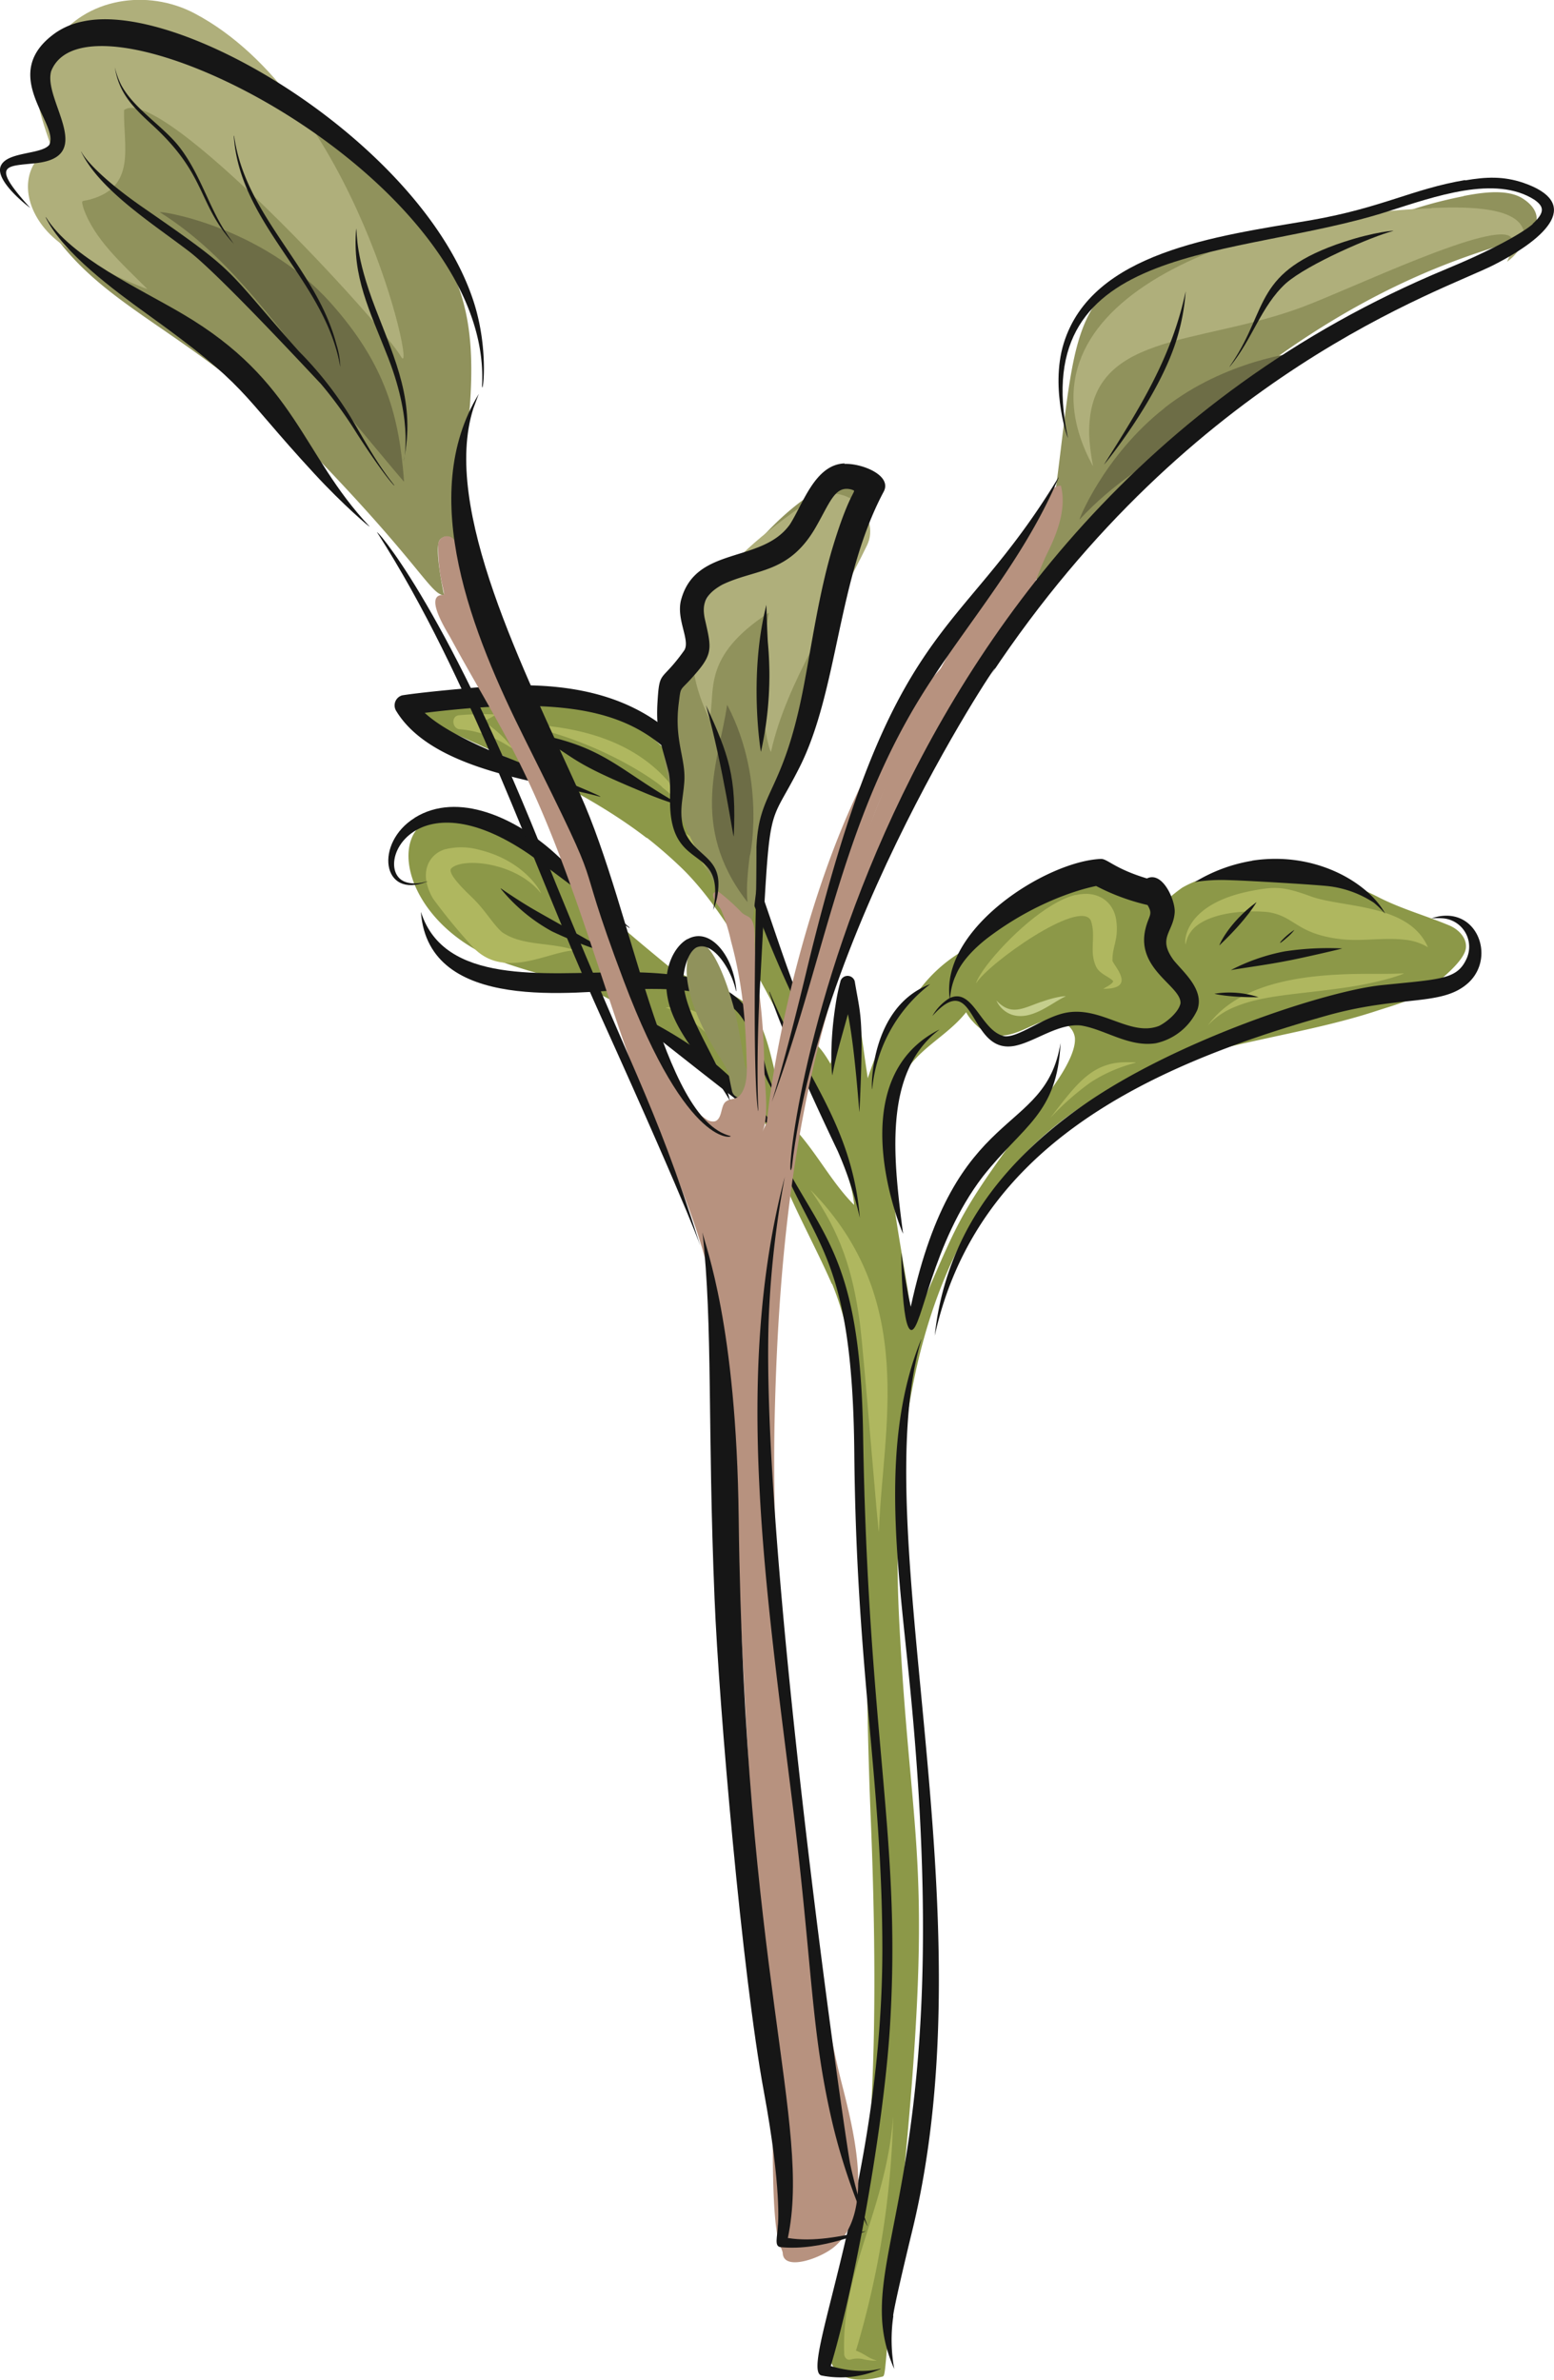 <svg id="Layer_1" data-name="Layer 1" xmlns="http://www.w3.org/2000/svg" viewBox="0 0 280.13 429.08"><defs><style>.cls-1{fill:#8c9848;}.cls-2{fill:#afb75f;}.cls-3{fill:#c5ce8d;}.cls-4{fill:#161616;}.cls-5{fill:#90925c;}.cls-6{fill:#b7927f;}.cls-7{fill:#afaf7b;}.cls-8{fill:#6d6d46;}</style></defs><path class="cls-1" d="M319.39,200c-5.72-2.89-10.33-6-17.05-3-2.88,1.31-5.29,3.5-8.17,4.8-1.74.79-3.61,1.24-5.34,2-2.61,1.21-3.7,3.59-6,5.09a26.46,26.46,0,0,0-7,6.39c-4.57,3.83-7.62,10.49-9.46,16.16-1.7-11.08-1.77-15.21-3.3-15.21s-1,3.1-3.41,12.61c-2.83-4.78-1.91-1.32-5-8.77-11.66-29.5-21-59.26-53-59.26-4.61,0-10.33.44-14.37,2.91-.85.52-1.61,1.54-1.22,2.46a2.63,2.63,0,0,0,1.5,1.2c13.1,6,27.54,11.94,39,20.79l-.09-.14a83.24,83.24,0,0,1,6.49,5.66c11,10.77,20.1,33.2,21.5,33.74,1.08,6,8.85,19.24,9.44,26.85-3.75-3.75-6.26-8.52-9.82-12.71-.43-.88-1-1.87-1.5-2.79-3.23-5.69-3.07-12.94-6.44-18.75-2.88-5-11.53-5.34-16.06-9.08-3.91-3.22-7.8-6.45-11.54-9.86a125.6,125.6,0,0,0-13.35-11.11c-27-18.45-29.24,12.14-3.77,20.84,12.13,4.15,14.66,2.36,30.8,14.83l-.16-.18c4,3.15,7.73,6.31,11.06,9.39,6.89,6.4,4.07,3.57,6.62,11.2,2.39,7.22,7,15.22,10.17,22.54l0-.15c8.07,19.75,5,48.23,7,96.82,2.1,51.11-1.66,68.21-1.52,67.16-1.21,8.93-15.56,37.8,3.4,33.11,1-.25.21,1.23,3.25-28.24,6.75-65.49,2.19-64.95,0-107.81-2.12-41.13,5.9-82.77,44-98.91l-.15,0c13.51-5.57,28.65-6.83,42.24-11.3,3.42-1.12,7.63-2.21,10.38-4.66,1.6-1.43,5.42-4.44,5.67-6.67.2-1.8-1.34-3.37-3-4.06-4.35-1.82-8.75-3-13-5.21a43.48,43.48,0,0,0-19.2-4.75,42.73,42.73,0,0,0-11.37,1.34,16.53,16.53,0,0,0-4.61,1.84,30.62,30.62,0,0,0-3.42,2.83ZM298,235.25c-15.22,20.46-14.7,20.64-21.67,36.52-.63.72-2.27,2.41-2.13,2.27-1.26-10.53-5.18-26.07-3.7-36.58h0c1.63-10.55,8.87-12,13.6-17.92a8,8,0,0,0,1.19,1.65c6.65,7.54,13-4.52,17.72,1.3a3.4,3.4,0,0,1,.69,1.61C304.09,228.07,297.89,235.4,298,235.25Z" transform="translate(-109.94 -37.06)"/><polygon class="cls-1" points="150 231.63 150.03 231.7 150.01 231.63 150 231.63"/><path class="cls-2" d="M303.85,198.38c-5.28,1.23-12.44,8-16,12.66-1.9,2.52-2,3.4-1.92,3.25,2.13-3.52,18.64-15.3,20.65-11.29,1,2.86-.37,5.52.94,8.31.64,1.34,2.29,1.78,3.05,2.57.28.44-1.89,1.44-1.72,1.44,5.71,0,2.38-3.58,1.63-5-.08-2.74,1.17-3.78.68-7.37-.45-3.26-3.25-5.49-7.35-4.53Z" transform="translate(-109.94 -37.06)"/><path class="cls-3" d="M297.65,217.66c-3.47,1.23-5.43,2.56-8.1-.24a4.85,4.85,0,0,0,2.4,2.41c3.69,1.59,7.59-2.05,10.08-3.15.15-.1-1.62,0-4.38,1Z" transform="translate(-109.94 -37.06)"/><path class="cls-2" d="M336,197.57c-13.61,2.45-12.48,10.31-12.32,9.66a7.32,7.32,0,0,1,.34-1.16,5.43,5.43,0,0,1,1.73-2.2c3.14-2.37,9-2.78,12.86-2.37,4.79.79,5,3.84,12.76,4.83,3.9.51,7.86-.32,11.82.14a10,10,0,0,1,4.15,1.35c-3.4-7.92-15.39-7.08-21.08-9.16-4.87-1.78-6.4-1.8-10.26-1.09Z" transform="translate(-109.94 -37.06)"/><path class="cls-2" d="M357.49,212.62c-10.46-.05-23.67.86-29.84,9.31a13.53,13.53,0,0,1,4.81-3.32c5.27-2.22,11.44-2.25,20.36-3.57,6.66-1,10.49-2.51,10.16-2.51-1.83.1-3.66.09-5.49.09Z" transform="translate(-109.94 -37.06)"/><path class="cls-2" d="M203.25,167.61c16.47,3.17,27.31,12.15,25.91,11.26a29.89,29.89,0,0,1,5.24,5.2c-5.78-12.13-17.75-16.17-31.15-16.49a0,0,0,0,0,0,0Z" transform="translate(-109.94 -37.06)"/><path class="cls-2" d="M190.27,190.13c-3,.85-5,4.26-2.26,8.94a101,101,0,0,0,7.37,8.93c5.24,5.29,12.45,1.18,17.17.48-.36,0,1.13-.09,1-.13-4.36-1.48-9.48-.71-13.11-3.25-1.61-1.4-2.93-3.81-5.2-6.06-.82-.81-4.68-4.34-4-5.38,1.88-2.06,11.56-1.27,16.12,4.32.65,1-2.07-5.56-11.05-7.73a12.12,12.12,0,0,0-6-.12Z" transform="translate(-109.94 -37.06)"/><path class="cls-2" d="M230,218.73c-.14.05.52.06,1.78.57h0l.06,0h0c5.09,2.26,13.37,12.74,13,11.72-2.54-6.61-8-13.36-14.85-12.31Z" transform="translate(-109.94 -37.06)"/><path class="cls-2" d="M256.09,251.63c5.38,7.73,7.56,14.45,8.84,23.82.8,6.24,3.46,40.4,3.46,37.54.61-18.18,7.15-41.61-12.28-61.37h0s0,0,0,0Z" transform="translate(-109.94 -37.06)"/><path class="cls-2" d="M270.93,418.75c-1.31,16.93-9.37,27.62-8.81,42.68,0,.54.48,1.18,1.12,1a4.63,4.63,0,0,1,2.6,0c1.64.3,2.2.18,2.09.14-1.38-.31-2.21-1.25-3.69-1.75a159.69,159.69,0,0,0,6.7-42.06Z" transform="translate(-109.94 -37.06)"/><path class="cls-2" d="M309.86,228.94c-4.19,1.14-6.75,4.67-10.61,9.68a48.78,48.78,0,0,1,7.26-6.42c5.95-3.89,11-3.64,6.33-3.64a11.23,11.23,0,0,0-3,.38Z" transform="translate(-109.94 -37.06)"/><path class="cls-2" d="M232.06,186.54c5.59,7.21,10.88,15.61,10.85,15.47-.95-11.27-11-15.62-10.85-15.47Z" transform="translate(-109.94 -37.06)"/><path class="cls-2" d="M192.67,166c-1.46.14-1.25,2.43.16,2.53,6.25.47,10,4.2,9.41,3.28a19.2,19.2,0,0,0-5.19-4.7,18.57,18.57,0,0,0,2.33-1.25,48.57,48.57,0,0,0-6.71.14Z" transform="translate(-109.94 -37.06)"/><path class="cls-4" d="M368,202.62a12.78,12.78,0,0,1,2.17,0h0a5.15,5.15,0,0,1,4.13,7.29c-1.73,3.78-4.74,3.65-15.42,4.76-10,1.07-36.76,9.86-53.4,21.44-9,6.24-17.06,14.17-21.95,24.06a52.09,52.09,0,0,0-5.09,17.68c7.45-33.73,37.57-48.39,70.65-57.7,13.46-3.78,20.83-1.58,25.57-5.94,5.12-4.77,1.28-14.31-6.66-11.6Z" transform="translate(-109.94 -37.06)"/><path class="cls-4" d="M335.67,192.23a28.78,28.78,0,0,0-10.34,3.84,30,30,0,0,1,6-.35c2.86.05,16.16.83,18.4,1.13a19,19,0,0,1,7.85,2.93,17.88,17.88,0,0,1,2.06,2c-2.76-5.25-12.21-11.38-24-9.57Z" transform="translate(-109.94 -37.06)"/><path class="cls-4" d="M321.53,210.19c-3-4.07-.12-5,.16-8.59.18-2.11-2.13-7.57-5-6.18-5.89-1.78-7.13-3.57-8.31-3.52-9.76.41-28.87,12.49-27.25,25.08a9,9,0,0,0-3.12,3.24c8.14-9.08,6.31,7.51,15.24,5.29,3.52-.85,7.6-4,11.56-3.58,4.35.71,8.64,3.95,13.48,3.2a10.75,10.75,0,0,0,7.48-6C327.1,215.51,323.29,212.35,321.53,210.19ZM318.88,222c-5.35,2.07-10.65-3.88-17.25-2.27-3.87.94-8.13,4.37-10.56,4.14-4.24-.77-5.68-8.81-9.86-6.91a12.27,12.27,0,0,1,.86-3.71c.25-.38.89-3.2,5.88-7.09,10.22-7.75,19.44-9.33,19.58-9.38a39,39,0,0,0,9.27,3.43c1.06,1.76.21,1.84-.38,4.33-1.74,7.28,6.51,10.29,6.32,13.39C322.41,219.56,320.19,221.35,318.88,222Z" transform="translate(-109.94 -37.06)"/><path class="cls-4" d="M279.23,222.68c-18.3,9.28-6.5,36.93-6.5,36.78-1.71-13.26-3.67-28.84,6.37-36.65h0l.15-.12a0,0,0,0,0,0,0Z" transform="translate(-109.94 -37.06)"/><path class="cls-4" d="M277.62,214.48C266.51,218.66,267,234,267.16,233.41a27.05,27.05,0,0,1,10.46-18.93Z" transform="translate(-109.94 -37.06)"/><path class="cls-4" d="M261.44,214a34.68,34.68,0,0,0-.87,4.17c-1.21,7.62-.64,12.94-.58,12.71.59-3.33,1.54-6.4,2.8-11,1.38,6.8,2.09,19.05,2.09,17.49.81-17.33.17-17.11-.86-23.41a1.34,1.34,0,0,0-2.58,0Z" transform="translate(-109.94 -37.06)"/><path class="cls-4" d="M199,160.75c-2.57.16-12.38,1-16.55,1.66a1.88,1.88,0,0,0-1.12,2.76C188,176.26,208.44,178,218,180.66c2.35.59-20.55-8.67-18-7.55-4.19-1.78-10.17-4.46-13.5-7.54,43.68-5.34,47.88,6.13,61.61,40.2,5.24,13,9.14,19.32,9,19C242.44,192,243.48,158,199,160.75Z" transform="translate(-109.94 -37.06)"/><path class="cls-4" d="M248.61,215.87c2.57,8.43,12.4,28.81,12.33,28.67a67.53,67.53,0,0,1,4,12.06c-1.41-17-10.22-25.93-16.26-40.74a0,0,0,0,0,0,0,0,0,0,0,0,0,0Z" transform="translate(-109.94 -37.06)"/><path class="cls-4" d="M185.82,201.54c1.41,18.26,27.92,14.31,38,13.88,20.24-.85,20.37,4.87,23.39,13.85,1.41,4.25,3.56,6.31,3.39,6-7-9.49,2.47-23.18-28.77-22.95-14,.1-31.81,2.26-36-10.83h0l0,0Z" transform="translate(-109.94 -37.06)"/><path class="cls-4" d="M184.68,184.51c-7.21,4.47-6,14.75,2.24,11.48.74-.37-1.93.89-4.06,0-5.71-2.37,1.54-19.19,22.38-5,2.81,1.92,19.9,15,18.09,13.2-4.18-3.57-8.9-9.28-13.44-13.37-6.93-6.25-17.39-11.2-25.21-6.33Z" transform="translate(-109.94 -37.06)"/><path class="cls-4" d="M200.19,197.25a31.24,31.24,0,0,0,9.25,7.71,75.7,75.7,0,0,0,11.1,4.24c-4.59-2.73-12.76-7.21-15-8.55-2.88-1.72-5.44-3.53-5.3-3.43a0,0,0,0,0,0,0Z" transform="translate(-109.94 -37.06)"/><path class="cls-4" d="M220.68,218c.15.11,30.68,24.31,29.77,23.1-8.82-11.07-15-16.22-29.75-23.13h0s0,0,0,0Z" transform="translate(-109.94 -37.06)"/><path class="cls-4" d="M249.26,242.69c6.77,19.18,14.36,19,14.68,56.46.4,39.85,5,58.73,5.06,89.16,0,43.42-15.29,76.29-10.91,77a17.76,17.76,0,0,0,10.55-1.18c.62-.41-2.72,1.32-8.95-.54,4.33-14.32,9.59-43.25,10.69-61.4,2.05-33.92-4-52-4.86-106.72-.54-33.69-8.24-35.69-16.23-52.82h0l0,0Z" transform="translate(-109.94 -37.06)"/><path class="cls-4" d="M276,278.49c-7.43,18.28-4.34,39.72-2.22,60.63,9.54,93.62-11.52,105-2.64,125a29.36,29.36,0,0,1-.13-9.77c-.06.58-.66,1.47,3.41-15.3,14.09-58.22-8.57-125.67,1.6-160.52,0,0,0,0,0,0Z" transform="translate(-109.94 -37.06)"/><path class="cls-4" d="M301.12,225.07c-2.79,17.13-19,10.47-27,47.57-.73-3.16-1.27-6.55-1.71-9.76,0-1.44-.06,13.94,1.83,13.94s3.63-15.63,12.88-27.68c7.31-9.28,13.41-11.22,14-24.07Z" transform="translate(-109.94 -37.06)"/><path class="cls-4" d="M341.51,208.57a35.38,35.38,0,0,0-9.69,3.37c3.38-.56,6.78-1,10.15-1.67,2.76-.51,10.14-2.23,9.91-2.23a52.21,52.21,0,0,0-10.37.53Z" transform="translate(-109.94 -37.06)"/><path class="cls-4" d="M336.43,199.7c-5.11,3.76-6.81,7.92-6.67,7.78,5.11-4.83,6.82-8,6.68-7.78Z" transform="translate(-109.94 -37.06)"/><path class="cls-4" d="M328.9,216.2c-.27,0,2.62.69,7.92.63a16.77,16.77,0,0,0-7.92-.63Z" transform="translate(-109.94 -37.06)"/><path class="cls-4" d="M343.26,204.71c-1.86,1.14-4,3.73-1.27,1.33a8.79,8.79,0,0,0,1.28-1.33Z" transform="translate(-109.94 -37.06)"/><path class="cls-4" d="M205.89,169.25c8.63,4.73,5.84,4.75,20.05,10.64a66.71,66.71,0,0,0,7.2,2.58c-11.85-6.54-13.83-10.81-27.24-13.24h0s0,0,0,0Z" transform="translate(-109.94 -37.06)"/><path class="cls-5" d="M373.75,72.43c-13.84,2.76-13.64,5.7-33.29,7.87l-.29,0c-37.25,4.2-35.53,10.44-39.59,42.46-.92,7.4-1.43,5.63-.55,6.31,1.55,1.25.19,2.35-5.13,12.48a1.62,1.62,0,0,1,2.5,1.9c43.77-56,82.67-60.92,87.34-63.74,2.85-1.71,3.12-4.63-.24-6.82-2.78-1.84-7.47-1.13-10.75-.49Z" transform="translate(-109.94 -37.06)"/><path class="cls-5" d="M127.62,43.3c-14.83,3.6-3.47,19.93-7.83,24.84-.93.59-1.26.44-2.36.44-1.93,0-3,1.42-1.79,3.88,9.36,19.85,26.47,21.74,49,44.61l.25.26C186,139,187.4,144.14,190,144.38c-.35-1.57-1.77-8.72-.77-10a1.71,1.71,0,0,1,1.25-.61c2.82,0,2,7.35,2.15-.76.15-6.17,1.57-17.86,1.55-17.65,3-28.18-2.28-38-37.69-61.63-7.49-5-20.16-12.62-28.9-10.45Z" transform="translate(-109.94 -37.06)"/><path class="cls-5" d="M266.74,122.15c-10.48,0-29,17.34-32.31,37.09-1.57-1-1.8-1.13-2.29-1.13a2,2,0,0,0-2,1.9c-2.93,14.83,2,24.42,9.25,37.38,1.94,3.44,2.07,4.13,3.12,4.25l0,.32h0a1.62,1.62,0,0,0,1.57,1.85c2.87,0,.43-3,4.94-18.7,1.7-5.79,4-12,5.61-16.74,5.25-15.32,4.59-30,13.43-43.61a1.61,1.61,0,0,0-1.23-2.61Z" transform="translate(-109.94 -37.06)"/><path class="cls-5" d="M234.53,208.05c-3.51,7.17,5.45,20.07,5.33,19.85,1.77,3.11,1.1,1.64,2,5.66a1.59,1.59,0,0,0,3.12.22c1.39-1,.13-2.87-.73-4.51-.54-3.08-1-6.18-1.7-9.23-.8-3.51-3.72-12.92-6.53-12.92a1.61,1.61,0,0,0-1.46.93Z" transform="translate(-109.94 -37.06)"/><path class="cls-6" d="M296.74,141.54c.63-1.68,1.29-3.33,2.07-4.92,1.84-3.74,3.39-8,2.37-12-2.49-.15-3.77,5.19-5,6.82q-3.1,4.11-6,8.39a198.09,198.09,0,0,0-10.4,17.24,249.24,249.24,0,0,0-14.52,32.8c-6.18,17-9.84,35.09-17.93,51.28,1.34-2.69.42-8.71.38-11.7a115.63,115.63,0,0,0-.74-12.05c-.35-3-.66-6-.93-9.08-.14-1.43.13-3.77-.43-5.07s-1.27-.83-2.27-2a36.85,36.85,0,0,0-3.91-3.47c-2.25,0,.2,2.72.47,3.23a31.24,31.24,0,0,1,1.81,5.7,75.6,75.6,0,0,1,2.24,12c.3,2.87.47,5.74.55,8.62.06,2.1.32,5-.93,6.86-.88,1.29-1.89.74-2.82,1.49s-.58,3.07-1.93,3.52a2,2,0,0,1-1.6-.41c-4.86-3.09-6.21-8.06-8.05-13.17q-2.68-7.42-5.7-14.72c-2.81-6.82-6-13.49-8.82-20.29-7.84-18.8-16-36.41-22.64-55.86a1.6,1.6,0,0,0-3.08.78c0,6.4,1.56,8.78.86,8.78-3.53,0,.75,6.62,1.34,7.7,4.16,7.68,8.74,15.08,12.62,22.92,8.37,16.93,13.39,35.2,19.67,52.94,6.16,17.37,15.16,32.77,16.31,51.59.6,9.76,1.38,19.51,2.1,29.25a1.4,1.4,0,0,0,.67,1.12c.08,1.42.15,2.86.22,4.32,4.28,88.66,6.64,94.37,6.57,104-.33,24.57,1.46,23.19,1.75,25.07.13,3.35,6.88.95,9.32-1.14,7.2-6.11,3.66-20.24,1.3-29.5-5.56-21.81-12.86-76.31-12.11-118.16.88-46.09,7.32-84.4,30-122.2l0,.07c4-6.57,8-13.14,12.22-19.54C294,149.41,295.28,145.43,296.74,141.54Z" transform="translate(-109.94 -37.06)"/><path class="cls-6" d="M290.51,144.65c-5.39,7.38-11.84,13.25-17.25,20.41-18.93,25.13-27.34,78.58-24.95,81.68a1.58,1.58,0,0,0,2.83-.71c.73-4.05.36-1.44,2.57-8,8.73-25.69,7.76-55.8,27.2-76.22a1.4,1.4,0,0,0,.29-1.33c3.8-4.3,8.11-8.79,11.79-13.84a1.58,1.58,0,0,0-2.48-2Z" transform="translate(-109.94 -37.06)"/><path class="cls-7" d="M119.76,44.78c-4.89,7.09-3.21,11-.58,18.77-5.66,3.41-5.31,10.22-.7,15.25,5.06,5.53,18.26,10.55,18,10.34-4.7-4.71-9.54-8.94-11.5-14.56-.41-1.61-.41-1.14,1.12-1.54,8.52-2.28,6.06-9.6,6.2-16.13,6.51-5.08,47,39.07,50,44.56,2.66,4-8.3-46.7-37.29-62-8.48-4.47-19.66-2.84-25.26,5.28Z" transform="translate(-109.94 -37.06)"/><path class="cls-7" d="M368,74.61c-33.7,1.13-77.23,16.48-61.07,46.44.14.22-.51-2.29-.65-5.63v0c-.37-18.66,19.47-15.93,38.4-23,8.75-3.25,35.18-16,37.73-12.5.56,1.09-.28,3.17-.78,4.29-.15.21,3.94-2.75,2.89-5.8-1.54-4.46-12-4-16.52-3.86Z" transform="translate(-109.94 -37.06)"/><path class="cls-7" d="M255.5,127.56c-16,11.24-26.23,21.53-17.65,39.16,1.14-5.09-1.52-11.25,10.7-19.22-3,15.35.25,25.61.38,25.06,2.78-12.6,11.51-25.16,17.31-37.2,2.59-5.36-4.08-12.48-10.74-7.8Z" transform="translate(-109.94 -37.06)"/><path class="cls-8" d="M319.84,110.64c-11,8.61-15.69,20.68-15.28,20.06,12.33-13.22,25.54-15.16,39.29-30,.22-.22-13.07,1.3-24,9.9Z" transform="translate(-109.94 -37.06)"/><path class="cls-8" d="M138.78,75.34c11.42,7.17,19.34,18,30.4,32.28.54.69,13.6,16.42,13.6,16.28-.85-11.6-3.19-21-13.27-32.28-12.53-14-31.32-16.68-30.73-16.28Z" transform="translate(-109.94 -37.06)"/><path class="cls-8" d="M241,164.17c-1.31,9.51-7.05,21.69,3.62,35.44.25.37-.48-1.22.5-8.44-.27,1.74,3.31-12.9-4.07-27l0,0,0,0Z" transform="translate(-109.94 -37.06)"/><path class="cls-4" d="M300.73,123.14c-18.41,30.38-29.88,24.37-45.5,89.36-3.9,16.22-6.33,23.73-6.15,23.19,9-24.23,12.11-47.38,24.93-69.81,8.07-14.16,19.82-26.33,26.77-42.72a0,0,0,0,0,0,0s0,0,0,0Z" transform="translate(-109.94 -37.06)"/><path class="cls-4" d="M374.05,69.52c-9.49,1.6-14.95,5-27.87,7.25-17,2.88-39.4,5.69-44.49,22.18-2.58,8.35,1,18,.74,17C295,80.3,332.88,83.89,360,75.21c8.63-2.75,19.49-6.64,26.54-2.14,1.68,1.19,2.06,2.22-.47,4.48,1.11-1-1.27,2.15-15.4,8-110.31,45.79-120.22,171-118,162,5.27-46.21,42.27-98.74,35.88-88.8,36.29-54.69,81.5-69.25,90.69-73.94,9.95-5.08,15.72-11.21,5.29-14.8-3.6-1.21-6.69-1.08-10.48-.43Z" transform="translate(-109.94 -37.06)"/><path class="cls-4" d="M262.19,120.6c-5.34.19-7.48,7.28-9.86,11-5.05,7.1-16.9,3.79-19.59,13.51-1,3.55,1.68,7.33.56,9.17-4.2,5.93-4.47,3.36-4.83,9.26-.37,5.72.78,7.77,2.05,12.88.39,2.16.11,4.38.25,6.56.71,11.44,10,6.19,7.74,18.12a12.19,12.19,0,0,0,.94-4.72c0-5.28-5.11-5.26-6.45-10.56-.57-2.9.05-4.69.28-7.62.38-4.34-1.83-7.46-1-14.26.39-3.07.18-2.3,2-4.26,4.32-4.7,4-5.41,2.69-11.16-.46-2.4-.11-4.24,3.19-6.07,6.15-2.95,12.08-1.84,17-10.64,2.5-4.42,3.38-7.27,6.28-6.5,1.21.48,0-.72-3.34,10.23-2.52,8.31-3.84,17.82-5.32,25.45-3.72,19.28-8.06,18.41-8.48,28.85,0,0,0,6.11-.09,9.46-.68,34.56.43,38.57.43,38-.46-10.85.37-23.79.35-23.4,1.84-34.1,1.15-26.75,7.08-38.52,7-13.89,6.81-34,15.17-49.69,1.56-2.94-3.95-5.14-7.07-5Z" transform="translate(-109.94 -37.06)"/><path class="cls-4" d="M233.87,206.34c-2.6,1.44-4.79,6-3.37,11.54,1.13,4.43,4.6,8.76,7.13,12a40.29,40.29,0,0,1,3.88,5.6c-1.48-6.93-8.62-15.46-8.38-22.26.15-1.72.85-4.51,2.35-5.36,2.83-1.25,6.14,3.63,7.08,7.61h0c.24,1.34.18-2.27-1.4-5.39s-4.38-5.34-7.29-3.71Z" transform="translate(-109.94 -37.06)"/><path class="cls-4" d="M237.21,164.19c3.16,11.35,4.91,24.17,5,23.62.51-10.79-.89-14.58-5-23.62Z" transform="translate(-109.94 -37.06)"/><path class="cls-4" d="M248.11,146.05c-3.31,12.9-1,26.75-1,26.54a63.3,63.3,0,0,0,1.24-19.79c-.17-3-.26-7-.26-6.77a0,0,0,0,0,0,0Z" transform="translate(-109.94 -37.06)"/><path class="cls-4" d="M251.42,249.19c-9.4,35.75-3.35,74.72,1.46,113.71,3.57,29.2,3.23,40,7,56.38,2.53,11,6.61,19.77,6.42,19a95.37,95.37,0,0,1-3.08-11c-.87-4-16.71-114.27-14.62-154.42a177.07,177.07,0,0,1,2.83-23.74s0,0,0,0Z" transform="translate(-109.94 -37.06)"/><path class="cls-4" d="M236.58,259.28c1.87,16.69.88,34.84,2.17,66,.79,19.4,5,67.79,8.88,88.8,3.27,17.68,2.55,24.34,2.53,24.13-.07,2.13-.71,3.83.51,3.95,7.51.74,15.59-3,15.38-2.91-4.62,1-9.49,2-14.09,1.26,4.3-20.53-7.84-47.64-8.86-129.76-.41-35.09-6-48.87-6.52-51.51Z" transform="translate(-109.94 -37.06)"/><path class="cls-4" d="M196.26,108.05c-11.24,18.4-1.18,43.29,8.29,62.26,16,32.1,7.7,16.66,17.84,43.59,11.64,30.85,20,28.14,19.22,27.95-12.39-3.1-17.44-40.24-27.1-61.63-10.14-22.44-25-51.47-19.24-69.54h0c.26-.74,1.13-3,1-2.66l0,0Z" transform="translate(-109.94 -37.06)"/><path class="cls-4" d="M124.92,40.92a13.25,13.25,0,0,0-4.88,2c-10.71,7.48.75,16.5-1.23,20.27-1.48,1.77-7.61,1.17-8.73,3.79-1.19,2.77,5.5,7.75,5.29,7.54-7.3-8.06-4.3-7.43,1.14-8.06,10.84-1.23,1.19-11.34,2.65-16.56,6.85-17.54,79.31,18.86,77.69,56.38h0c-.11,3.1,1.49-5.65-1.58-15C186.08,63.3,143,37,124.92,40.92Z" transform="translate(-109.94 -37.06)"/><path class="cls-4" d="M118.17,76.24c3.1,6.38,12.41,13.19,18.18,17.36C155,107,152.66,107.34,166.53,122.37c5.23,5.69,10.37,10.06,10,9.57-12.24-13-13.14-26.2-33.63-38.26C135,89,122.78,83.53,118.22,76.22h0s0,0,0,0Z" transform="translate(-109.94 -37.06)"/><path class="cls-4" d="M177.93,133.05c17,26.47,27.79,59.48,40.18,86.93,17.36,38.39,18.21,42.27,18,41.46-8.68-27.31-11.87-29.94-28.85-72.21-17.7-44-29.8-57.12-29.34-56.18Z" transform="translate(-109.94 -37.06)"/><path class="cls-4" d="M124.58,64.45c3.39,6.94,13,13,19.53,18,5.93,4.58,24.91,25.21,23.54,23.65a76.15,76.15,0,0,1,6.63,9.13c4.95,7.67,6.93,9.68,6.74,9.31-3.22-4-5.53-8.37-7.89-12.31a65.17,65.17,0,0,0-9.32-11.85c-13.95-15.7-10.44-13.72-28.21-26-9.74-6.79-11.14-10.2-11-10,0,0,0,0,0,0Z" transform="translate(-109.94 -37.06)"/><path class="cls-4" d="M130.65,49.22c.73,4.74,3.43,7.33,6.95,10.56,9.73,9,7.88,14,14.52,21.28.14.22-1.3-1.81-1.72-2.47-2.79-4.35-4.48-10.27-8-14.87-2.9-3.84-8.33-7-10.64-11.4h0v0a13.78,13.78,0,0,1-1.11-3.12,0,0,0,0,0,0,0Z" transform="translate(-109.94 -37.06)"/><path class="cls-4" d="M152.09,61.55c1,16,16.52,26,19.19,41.68a14.89,14.89,0,0,0-.69-4.06C167,85.33,154.15,76.1,152.14,61.55l0,0s0,0,0,0Z" transform="translate(-109.94 -37.06)"/><path class="cls-4" d="M174.15,78.25c-.76,8.71,2.43,14.78,5.75,23.27,4.76,12.21,2.72,19,2.79,18.66,2.26-10.42-1.48-18.17-5.06-27.5-3.72-9.67-3.25-13.33-3.48-14.43Z" transform="translate(-109.94 -37.06)"/><path class="cls-4" d="M323.68,89.56c-2.55,12-8.26,21-14.72,31.24-.11.21,9.61-11.58,13-22.28a38.5,38.5,0,0,0,1.72-9s0,0,0,0Z" transform="translate(-109.94 -37.06)"/><path class="cls-4" d="M352.3,80.63c-16.45,5.43-13.6,11.83-20.2,21.76-.14.21-.69,1-.47.77,4.07-4.9,5.6-10.87,10.08-15,4-3.52,15.58-8.48,19.35-9.46.57-.14-3.24.12-8.76,1.94Z" transform="translate(-109.94 -37.06)"/></svg>